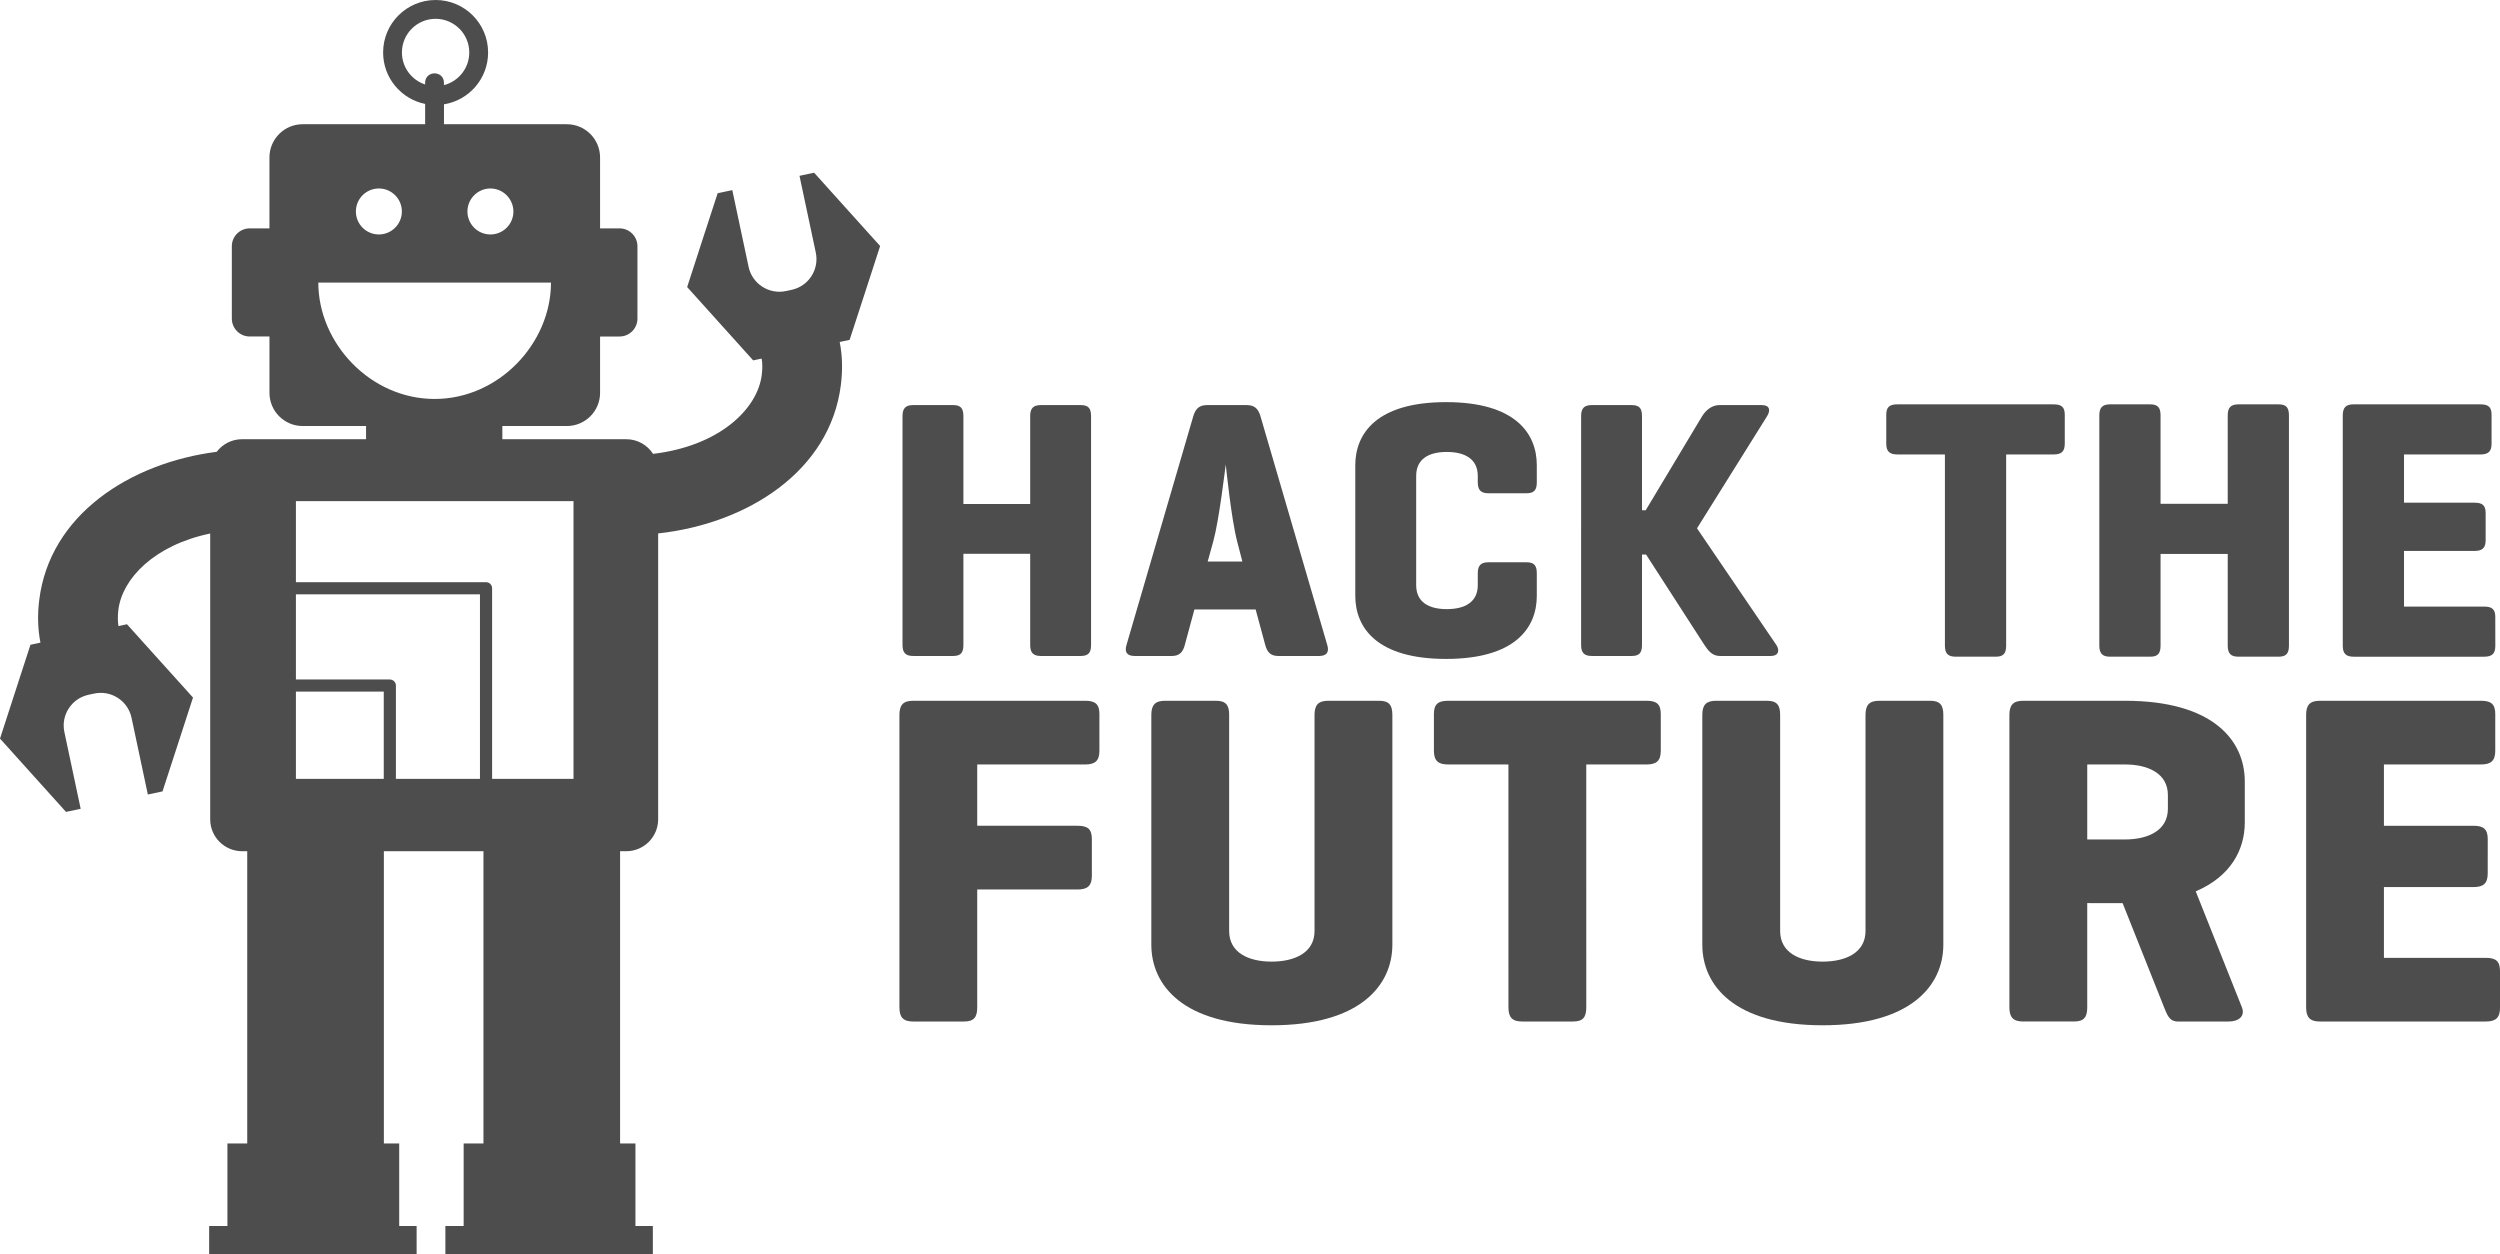 <?xml version="1.0" encoding="utf-8"?>
<!-- Generator: Adobe Illustrator 16.0.4, SVG Export Plug-In . SVG Version: 6.00 Build 0)  -->
<!DOCTYPE svg PUBLIC "-//W3C//DTD SVG 1.1//EN" "http://www.w3.org/Graphics/SVG/1.1/DTD/svg11.dtd">
<svg version="1.1" id="Layer_1" xmlns="http://www.w3.org/2000/svg" xmlns:xlink="http://www.w3.org/1999/xlink" x="0px" y="0px"
	 width="1235.594px" height="619.95px" viewBox="0 0 1235.594 619.95" enable-background="new 0 0 1235.594 619.95"
	 xml:space="preserve">
<g>
	<g>
		<path fill="#4D4D4D" d="M476.149,249.081h33.006v-43.403c0-3.837,1.455-5.47,5.302-5.47h19.682c3.828,0,5.103,1.633,5.103,5.47
			v113.063c0.005,3.826-1.272,5.467-5.103,5.467h-19.687c-3.842,0-5.295-1.637-5.295-5.475v-45.032H476.15v45.04
			c0,3.826-1.282,5.467-5.1,5.467h-19.705c-3.833,0-5.277-1.643-5.289-5.467V205.677c0.012-3.837,1.456-5.47,5.289-5.47h19.705
			c3.815,0,5.1,1.633,5.1,5.47L476.149,249.081L476.149,249.081z"/>
		<path fill="#4D4D4D" d="M622.959,205.679l33.01,113.062c1.084,3.467-0.192,5.469-4.014,5.469h-20.234
			c-3.834,0-5.475-2.002-6.397-5.469l-4.738-17.506h-30.271l-4.737,17.51c-0.915,3.463-2.558,5.465-6.387,5.465h-18.407
			c-3.84,0-5.104-2.002-4.021-5.465l33.01-113.062c1.093-3.647,2.916-5.47,6.752-5.47h19.689
			C620.04,200.208,621.866,202.026,622.959,205.679z M611.47,267.679c-2.917-11.13-5.472-36.466-5.659-38.116
			c-0.357,2.548-3.278,27.538-6.196,38.116l-2.732,9.85h17.139L611.47,267.679z"/>
		<path fill="#4D4D4D" d="M759.545,294.482c0.012,15.684-10.572,31.183-44.846,31.183c-34.287,0-44.855-15.496-44.867-31.183
			v-64.548c0.01-15.682,10.58-31.183,44.867-31.188c34.272,0,44.856,15.507,44.846,31.188v8.377
			c0.012,3.836-1.271,5.477-5.104,5.479h-18.771c-3.84,0-5.295-1.643-5.295-5.479v-3.087c0-8.39-6.387-11.853-15.324-11.853
			c-8.928,0-15.121,3.462-15.121,11.85v53.973c0,8.391,6.193,11.857,15.121,11.857c8.938,0,15.324-3.464,15.324-11.857v-5.827
			c0-3.831,1.455-5.475,5.295-5.475h18.779c3.83,0,5.104,1.644,5.094,5.475L759.545,294.482L759.545,294.482z"/>
		<path fill="#4D4D4D" d="M877.917,318.741c1.826,2.729,1.094,5.467-2.736,5.467h-25.157c-3.828,0-5.841-2.74-7.656-5.467
			l-28.816-44.671h-2.004l-0.008,44.671c0,3.83-1.271,5.467-5.092,5.467h-19.703c-3.832,0-5.295-1.643-5.295-5.467V205.677
			c0-3.837,1.461-5.47,5.295-5.47h19.688c3.832,0,5.104,1.646,5.104,5.47v46.5h1.834l27.891-46.5c1.828-2.911,4.742-5.47,8.574-5.47
			h20.973c3.826,0,4.373,2.549,2.56,5.47l-34.652,55.436L877.917,318.741z"/>
	</g>
	<g>
		<path fill="#4D4D4D" d="M543.37,352.879v18.176c0,4.906-2.102,6.773-6.996,6.773h-53.396v30.295h49.661
			c4.894,0,6.999,1.629,6.999,6.531v18.188c0,4.895-2.105,6.756-6.994,6.77l-49.666-0.014v58.283c0,4.883-1.63,6.984-6.528,6.984
			h-25.168c-4.896,0-6.756-2.105-6.756-6.984V353.342c0-4.898,1.861-6.994,6.756-6.994h85.09
			C541.271,346.348,543.37,347.989,543.37,352.879z"/>
		<path fill="#4D4D4D" d="M607.493,460.127c0,10.717,9.564,15.139,20.983,15.139c11.429,0,21.214-4.418,21.214-15.139V353.342
			c0-4.887,1.854-6.986,6.772-6.994h25.17c4.883,0,6.521,2.098,6.527,6.994v113.531c-0.01,20.053-15.857,39.861-59.693,39.865
			c-43.817,0-59.439-19.812-59.439-39.865V353.342c0-4.887,1.872-6.994,6.765-6.994h25.178c4.896,0,6.523,2.098,6.523,6.994V460.127
			z"/>
		<path fill="#4D4D4D" d="M813.827,346.348c4.889,0.008,6.99,1.641,6.99,6.531v18.178c0,4.908-2.103,6.773-6.986,6.773h-29.842
			l0.008,120.053c0,4.881-1.635,6.984-6.539,6.984h-25.174c-4.898,0.002-6.767-2.105-6.756-6.984l-0.011-120.053H715.69
			c-4.898,0-6.998-1.865-6.998-6.773v-18.178c0-4.891,2.1-6.531,6.998-6.523L813.827,346.348z"/>
		<path fill="#4D4D4D" d="M879.812,460.127c0,10.721,9.556,15.139,20.976,15.139c11.438,0,21.229-4.418,21.219-15.139V353.342
			c0-4.896,1.863-6.994,6.76-6.986l25.179-0.008c4.893,0,6.522,2.107,6.522,6.994v113.531c0,20.053-15.854,39.865-59.672,39.861
			c-43.83,0.004-59.451-19.811-59.451-39.861V353.342c0-4.896,1.863-6.986,6.756-6.994h25.188c4.891,0,6.525,2.098,6.525,6.994
			v106.785H879.812z"/>
		<path fill="#4D4D4D" d="M1085.217,440.54l22.834,57.344c1.642,4.193-1.391,6.984-6.514,6.984h-25.184
			c-4.437,0-5.355-3.732-6.767-6.984l-20.508-51.52l-17.486-0.018v51.533c0,4.887-1.646,6.984-6.528,6.984H999.89
			c-4.891,0-6.772-2.084-6.772-6.984V353.342c0.01-4.9,1.883-6.99,6.772-6.99l50.354-0.004c43.828,0,59.211,19.818,59.211,39.871
			v20.275C1109.456,419.788,1102.688,433.075,1085.217,440.54z M1031.592,377.829v37.07h18.652
			c11.42-0.014,21.209-4.438,21.209-15.168v-6.76c0-10.721-9.793-15.145-21.209-15.145h-18.652V377.829z"/>
		<path fill="#4D4D4D" d="M1146.521,504.872c-4.887-0.008-6.743-2.105-6.743-6.992V353.342c0-4.9,1.858-6.99,6.743-6.994
			l79.734,0.004c4.898-0.004,6.998,1.637,6.998,6.527v18.176c0,4.906-2.109,6.773-6.998,6.77l-48.027,0.002v30.299h44.306
			c4.899,0,6.988,1.641,7,6.529l-0.012,17.021c0.012,4.896-2.089,6.756-6.988,6.756h-44.306v34.977h50.369
			c4.894,0,6.996,1.623,6.996,6.523v18.186c0,4.896-2.104,6.754-6.996,6.75L1146.521,504.872z"/>
	</g>
	<g>
		<path fill="#4D4D4D" d="M1014.979,199.846c3.859,0,5.509,1.285,5.509,5.144v14.302c0,3.853-1.646,5.319-5.509,5.315l-23.463,0.004
			v94.456c0,3.854-1.293,5.5-5.137,5.5h-19.811c-3.851,0-5.32-1.646-5.32-5.514v-94.442l-23.479-0.005
			c-3.845,0.003-5.507-1.461-5.507-5.319v-14.299c0-3.859,1.658-5.144,5.507-5.141L1014.979,199.846z"/>
		<path fill="#4D4D4D" d="M1067.827,248.998h33.197v-43.653c0-3.852,1.463-5.5,5.311-5.497l19.81-0.003
			c3.852,0,5.131,1.648,5.131,5.5l0.004,113.72c0,3.855-1.283,5.502-5.135,5.502h-19.796c-3.858,0-5.323-1.646-5.323-5.502v-45.303
			h-33.197v45.303c0,3.844-1.287,5.502-5.135,5.502h-19.82c-3.846,0-5.305-1.658-5.312-5.502V205.344c0-3.852,1.47-5.5,5.32-5.5
			h19.812c3.848,0,5.135,1.648,5.135,5.5L1067.827,248.998L1067.827,248.998z"/>
		<path fill="#4D4D4D" d="M1163.208,324.565c-3.859,0-5.324-1.658-5.324-5.502V205.344c0-3.852,1.465-5.5,5.324-5.5h62.725
			c3.853,0,5.492,1.284,5.492,5.135v14.311c0,3.853-1.643,5.319-5.492,5.319h-37.78l-0.002,23.841h34.846
			c3.848-0.008,5.502,1.279,5.502,5.129v13.392c0,3.853-1.654,5.32-5.502,5.32h-34.844v27.505l39.619,0.003
			c3.854,0,5.493,1.286,5.493,5.136l0.015,14.306c0,3.85-1.654,5.322-5.508,5.322h-64.562L1163.208,324.565L1163.208,324.565z"/>
	</g>
</g>
<g>
	<g>
		<path fill="#4D4D4D" d="M418.68,103.48l-16.31-18.12l-7.23,1.54l8.049,37.9c1.791,8.41-3.567,16.68-11.987,18.46l-2.762,0.59
			c-8.398,1.79-16.68-3.58-18.459-11.98l-8.051-37.91l-7.24,1.54l-7.55,23.18l-7.52,23.19l16.319,18.12l16.311,18.12l4.189-0.891
			c0.399,2.28,0.449,4.91,0.051,8.062c-2.07,16.89-20.971,35.16-53.721,39.03c-2.801-4.36-7.699-7.24-13.25-7.24H248.28v-6.51h31.87
			c9.06,0,16.43-7.35,16.43-16.41v-27.84h9.63c4.88,0,8.84-3.97,8.84-8.85v-35.75c0-4.88-3.96-8.84-8.84-8.84h-9.63V77.82
			c0-9.061-7.36-16.42-16.43-16.42h-60.72v-9.84c12.36-1.98,21.812-12.69,21.812-25.62C241.24,11.61,229.63,0,215.3,0
			c-14.34,0-25.95,11.61-25.95,25.94c0,12.56,8.91,23.02,20.771,25.43V61.4h-60.55c-9.04,0-16.4,7.35-16.4,16.42v35.05h-9.75
			c-4.89,0-8.84,3.97-8.84,8.84v35.75c0,4.88,3.96,8.85,8.84,8.85h9.76v27.84c0,9.06,7.351,16.41,16.41,16.41h31.33v6.51h-61.26
			c-5.11,0-9.671,2.45-12.56,6.229c-42.841,5.5-82.541,31.11-87.711,73.26c-0.82,6.59-0.85,13.7,0.6,21.061l-4.93,1.051l-7.53,23.18
			L0,365.04l16.31,18.121l16.311,18.109l7.25-1.539l-8.051-37.91c-1.799-8.4,3.57-16.66,11.98-18.451l2.76-0.59
			c8.41-1.789,16.68,3.58,18.461,12l8.049,37.9l7.25-1.541l7.541-23.18l7.529-23.199l-16.32-18.109L62.76,308.53l-4.2,0.891
			c-0.39-2.28-0.439-4.9-0.05-8.061c1.9-15.4,17.771-31.95,45.38-37.68v141.26c0,8.699,7.061,15.76,15.771,15.76h2.53v144.451H112.4
			v40.779h-9.029v14.02h102.54v-14.02h-8.61v-40.779h-7.58V420.7h49.22v144.451h-9.789v40.779h-9.03v14.02h102.54v-14.02h-8.602
			v-40.779h-7.59V420.7h3.051c8.699,0,15.761-7.059,15.761-15.76v-141.3c43.818-4.78,85.05-30.57,90.33-73.57
			c0.81-6.601,0.856-13.7-0.604-21.05l4.91-1.05l7.55-23.188l7.53-23.19L418.68,103.48z M234.46,96.39c2.05-2,4.84-3.24,7.92-3.24
			c4.021,0,7.54,2.1,9.56,5.26c1.131,1.77,1.811,3.85,1.811,6.1c0,6.29-5.1,11.37-11.37,11.37c-6.26,0-11.36-5.08-11.36-11.37
			C231.02,101.33,232.35,98.46,234.46,96.39z M210.11,40.9v0.85c-6.65-2.17-11.46-8.43-11.46-15.82c0-9.189,7.449-16.63,16.63-16.63
			c9.199,0,16.648,7.45,16.648,16.64c0,7.76-5.319,14.29-12.51,16.13V40.9c0-3.09-2.41-4.65-4.66-4.65
			C212.53,36.25,210.11,37.81,210.11,40.9z M187.25,93.15c6.27,0,11.37,5.09,11.37,11.36c0,6.29-5.101,11.37-11.37,11.37
			c-6.271,0-11.36-5.08-11.36-11.37C175.89,98.24,180.979,93.15,187.25,93.15z M157.32,139.67h115c0,29.96-25.74,57.51-57.5,57.51
			C183.06,197.18,157.32,169.63,157.32,139.67z M283.45,384.94h-137.2V247.69h137.2V384.94z"/>
	</g>
	
		<polyline fill="none" stroke="#4D4D4D" stroke-width="6" stroke-linecap="round" stroke-linejoin="round" stroke-miterlimit="10" points="
		240.215,385.926 240.215,290.731 144.264,290.731 	"/>
	
		<polyline fill="none" stroke="#4D4D4D" stroke-width="6" stroke-linecap="round" stroke-linejoin="round" stroke-miterlimit="10" points="
		192.67,385.926 192.67,338.829 144.264,338.829 	"/>
</g>
</svg>
